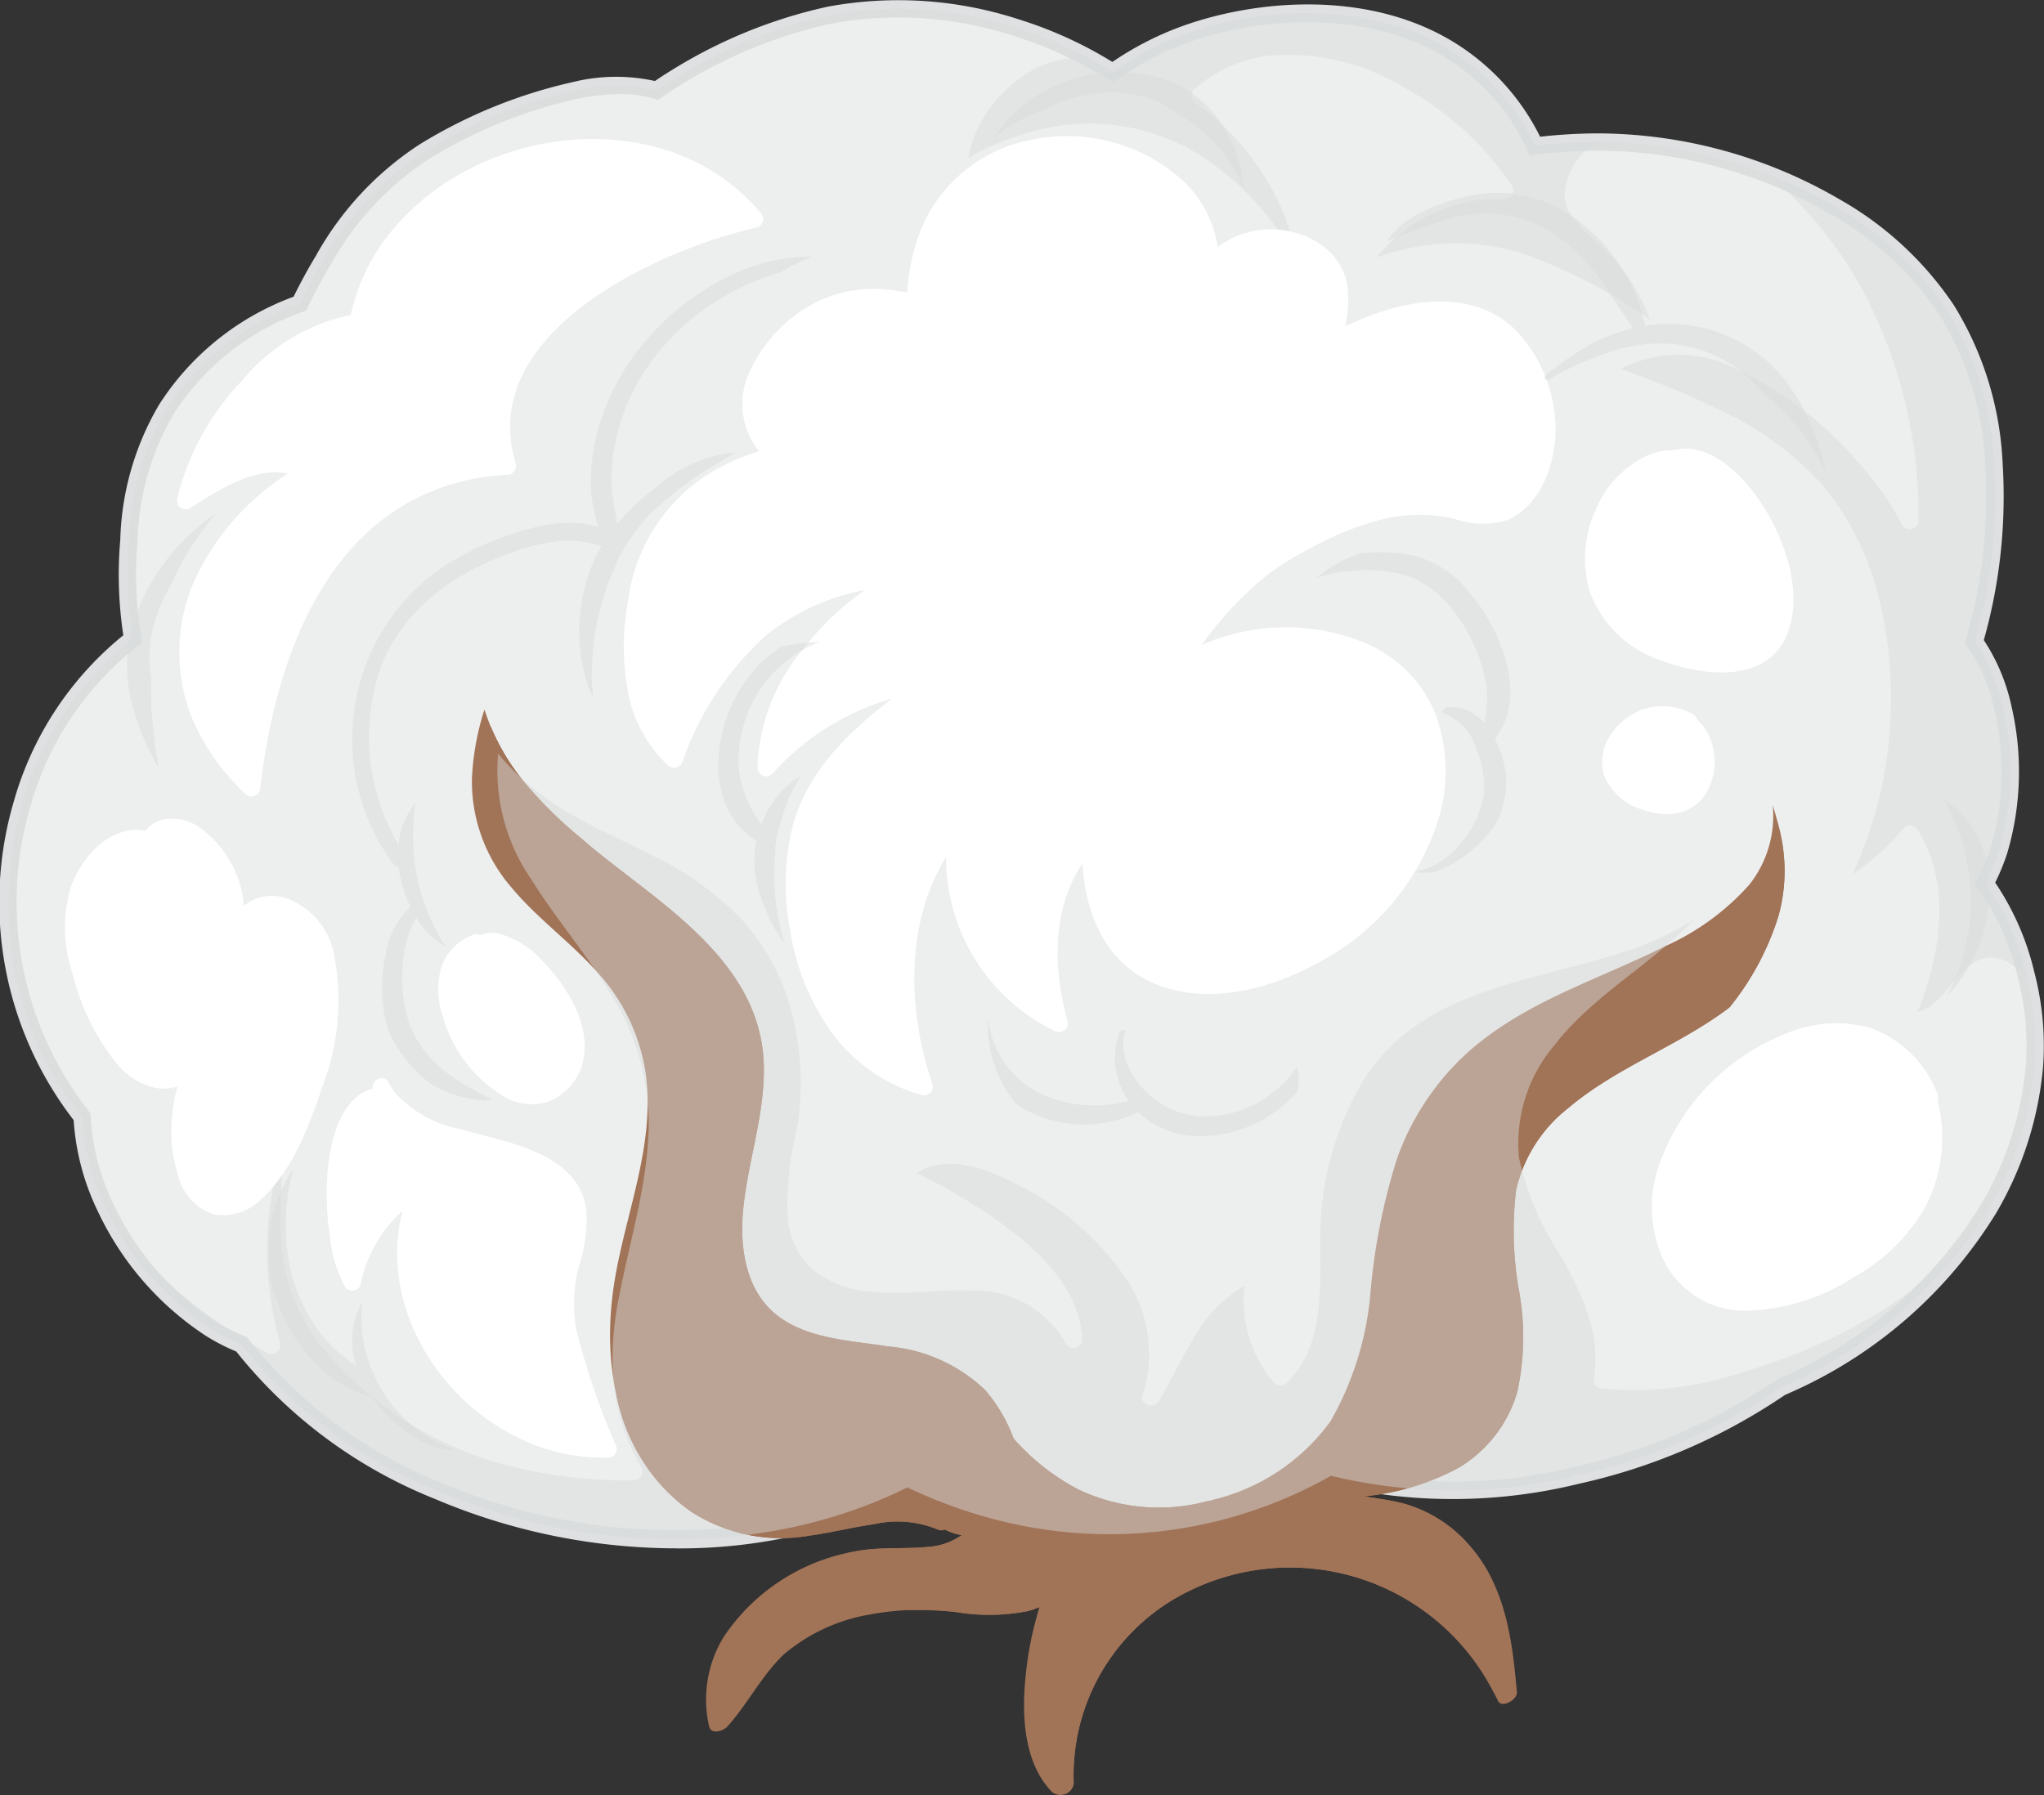 <svg id="Grupo_1185438" data-name="Grupo 1185438" xmlns="http://www.w3.org/2000/svg" xmlns:xlink="http://www.w3.org/1999/xlink" width="116.496" height="102.335" viewBox="0 0 116.496 102.335">
  <rect x="0" y="0" width="116.496" height="102.335" fill="#333333" stroke="none"/>
  <defs>
    <clipPath id="clip-path">
      <rect id="Rectángulo_410062" data-name="Rectángulo 410062" width="116.496" height="102.335" fill="none"/>
    </clipPath>
    <clipPath id="clip-path-2">
      <rect id="Rectángulo_410061" data-name="Rectángulo 410061" width="116.496" height="102.335" transform="translate(0 0)" fill="none"/>
    </clipPath>
    <clipPath id="clip-path-3">
      <rect id="Rectángulo_410055" data-name="Rectángulo 410055" width="115.503" height="87.261" transform="translate(0.499 0.493)" fill="none"/>
    </clipPath>
    <clipPath id="clip-path-4">
      <rect id="Rectángulo_410056" data-name="Rectángulo 410056" width="73.753" height="60.882" transform="translate(27.954 41.384)" fill="none"/>
    </clipPath>
    <clipPath id="clip-path-5">
      <rect id="Rectángulo_410057" data-name="Rectángulo 410057" width="106.165" height="78.596" transform="translate(7.244 4.088)" fill="none"/>
    </clipPath>
    <clipPath id="clip-path-6">
      <rect id="Rectángulo_410058" data-name="Rectángulo 410058" width="105.776" height="44.779" transform="translate(6.867 42.975)" fill="none"/>
    </clipPath>
    <clipPath id="clip-path-7">
      <rect id="Rectángulo_410059" data-name="Rectángulo 410059" width="23.138" height="47.705" transform="translate(92.376 9.996)" fill="none"/>
    </clipPath>
    <clipPath id="clip-path-8">
      <rect id="Rectángulo_410060" data-name="Rectángulo 410060" width="38.856" height="17.467" transform="translate(55.192 0.752)" fill="none"/>
    </clipPath>
  </defs>
  <g id="Grupo_1185437" data-name="Grupo 1185437" clip-path="url(#clip-path)">
    <g id="Grupo_1185436" data-name="Grupo 1185436">
      <g id="Grupo_1185435" data-name="Grupo 1185435" clip-path="url(#clip-path-2)">
        <path id="Trazado_1051709" data-name="Trazado 1051709" d="M115.457,55.489a14.207,14.207,0,0,0-2.315-5.115,13.065,13.065,0,0,0,.8-1.931,16.029,16.029,0,0,0,.217-8.079,10.593,10.593,0,0,0-1.63-3.783,29.9,29.9,0,0,0,1.116-10.107,18.382,18.382,0,0,0-2.7-8.815,18.751,18.751,0,0,0-6.385-5.893A27.035,27.035,0,0,0,90.944,8.1a28.494,28.494,0,0,0-3.462.23,12.577,12.577,0,0,0-3.721-4.7C79.507.3,73.217.146,68.24,1.721a17.255,17.255,0,0,0-4.821,2.4A22.825,22.825,0,0,0,57.87,1.559a21.685,21.685,0,0,0-10.59-.7A27.9,27.9,0,0,0,38.6,4.387c-.378.229-.777.489-1.177.77a9.7,9.7,0,0,0-4.717.017,27.933,27.933,0,0,0-8.538,3.483,17.7,17.7,0,0,0-5.745,6.188c-.481.8-.926,1.622-1.333,2.468a14.956,14.956,0,0,0-7.6,6.018,15.322,15.322,0,0,0-2.138,7.476,22.143,22.143,0,0,0,.221,5.622c-.095.074-.2.141-.29.218a18.3,18.3,0,0,0-6.017,9.175C-.4,51.96.606,58.744,4.682,63.666a13.381,13.381,0,0,0,1.34,5.177,16.758,16.758,0,0,0,6,6.906,10.857,10.857,0,0,0,1.764.894A26.709,26.709,0,0,0,24.94,84.98c8.342,3.543,18.555,3.914,26.775-.186a27.6,27.6,0,0,0,5.79,2.023,25.632,25.632,0,0,0,18.356-2.685A29.521,29.521,0,0,0,89.885,84.1a33.435,33.435,0,0,0,11.637-5.024c.184-.084.371-.159.552-.246a25.562,25.562,0,0,0,11.267-9.918,19.285,19.285,0,0,0,2.613-8.128,16.086,16.086,0,0,0-.5-5.3" fill="#fff"/>
        <path id="Trazado_1051710" data-name="Trazado 1051710" d="M38.507,88.269a35.349,35.349,0,0,1-13.76-2.834,27.494,27.494,0,0,1-11.281-8.387,11.58,11.58,0,0,1-1.713-.881,17.232,17.232,0,0,1-6.176-7.11,13.961,13.961,0,0,1-1.379-5.2A20.341,20.341,0,0,1,.785,45.694a18.757,18.757,0,0,1,6.18-9.427.779.779,0,0,1,.063-.051,23.074,23.074,0,0,1-.173-5.443A16.029,16.029,0,0,1,9.07,23.064a15.4,15.4,0,0,1,7.663-6.149c.391-.8.816-1.579,1.267-2.325a17.989,17.989,0,0,1,5.911-6.356A28.553,28.553,0,0,1,32.6,4.69a10.335,10.335,0,0,1,4.73-.072c.344-.236.685-.456,1.01-.653A28.294,28.294,0,0,1,47.179.38a22.113,22.113,0,0,1,10.835.707A23.5,23.5,0,0,1,63.4,3.531a17.806,17.806,0,0,1,4.686-2.28C72.717-.214,79.341-.459,84.065,3.242a13.126,13.126,0,0,1,3.712,4.552,30.307,30.307,0,0,1,3.161-.189l.295,0a27.513,27.513,0,0,1,13.572,3.736,19.287,19.287,0,0,1,6.55,6.05,18.769,18.769,0,0,1,2.785,9.051,30.174,30.174,0,0,1-1.074,10.05,11.075,11.075,0,0,1,1.576,3.766,16.475,16.475,0,0,1-.227,8.333,12.425,12.425,0,0,1-.7,1.726,15.381,15.381,0,0,1,2.217,5.054,16.561,16.561,0,0,1,.51,5.457,19.917,19.917,0,0,1-2.679,8.337,26.139,26.139,0,0,1-11.48,10.114c-.112.053-.225.1-.34.152l-.221.1a33.822,33.822,0,0,1-11.733,5.056,30.137,30.137,0,0,1-14.057.08A25.991,25.991,0,0,1,57.4,87.3a28,28,0,0,1-5.677-1.955,30.166,30.166,0,0,1-13.211,2.926M35.34,5.364a12.345,12.345,0,0,0-2.534.293,27.5,27.5,0,0,0-8.384,3.422A17.056,17.056,0,0,0,18.844,15.1c-.469.775-.91,1.592-1.312,2.426l-.088.185-.194.068A14.384,14.384,0,0,0,9.9,23.6,15.107,15.107,0,0,0,7.84,30.842a21.564,21.564,0,0,0,.213,5.494l.055.294-.379.294c-.045.034-.091.067-.135.1a17.791,17.791,0,0,0-5.857,8.924,19.332,19.332,0,0,0,3.326,17.4l.1.127.007.163a12.822,12.822,0,0,0,1.291,4.988,16.245,16.245,0,0,0,5.813,6.7,10.618,10.618,0,0,0,1.685.855l.131.052.084.114a26.429,26.429,0,0,0,10.954,8.174C33.8,88.207,43.9,88.14,51.493,84.353l.217-.108.218.1a27.046,27.046,0,0,0,5.686,1.987,25.286,25.286,0,0,0,17.993-2.627l.178-.107.2.053a29.019,29.019,0,0,0,13.786-.035,33.087,33.087,0,0,0,11.467-4.948l.315-.15c.1-.043.205-.088.305-.136a25.152,25.152,0,0,0,11.055-9.723,18.894,18.894,0,0,0,2.547-7.92,15.63,15.63,0,0,0-.485-5.135,14.13,14.13,0,0,0-2.22-4.924l-.2-.246.14-.283a12.68,12.68,0,0,0,.774-1.858,15.5,15.5,0,0,0,.205-7.824,10,10,0,0,0-1.551-3.607l-.136-.193.063-.226a29.292,29.292,0,0,0,1.1-9.939,17.818,17.818,0,0,0-2.625-8.581,18.322,18.322,0,0,0-6.218-5.733,26.5,26.5,0,0,0-13.078-3.6l-.283,0a27.783,27.783,0,0,0-3.4.227l-.367.049-.15-.337a12.049,12.049,0,0,0-3.577-4.512C79.033.553,72.576.868,68.387,2.192a16.834,16.834,0,0,0-4.682,2.333l-.272.193-.28-.179a22.491,22.491,0,0,0-5.429-2.508,21.084,21.084,0,0,0-10.346-.684,27.281,27.281,0,0,0-8.524,3.462c-.369.224-.758.478-1.15.753l-.2.139-.233-.073a6.5,6.5,0,0,0-1.933-.264" fill="#dee0e1"/>
        <g id="Grupo_1185419" data-name="Grupo 1185419" opacity="0.47" style="mix-blend-mode: multiply;isolation: isolate">
          <g id="Grupo_1185418" data-name="Grupo 1185418">
            <g id="Grupo_1185417" data-name="Grupo 1185417" clip-path="url(#clip-path-3)">
              <path id="Trazado_1051711" data-name="Trazado 1051711" d="M115.456,55.489a14.2,14.2,0,0,0-2.315-5.115,13.032,13.032,0,0,0,.8-1.932,16.025,16.025,0,0,0,.217-8.078,10.6,10.6,0,0,0-1.63-3.784,29.9,29.9,0,0,0,1.116-10.106,18.382,18.382,0,0,0-2.7-8.816,18.758,18.758,0,0,0-6.385-5.892A27.046,27.046,0,0,0,90.943,8.1a28.48,28.48,0,0,0-3.461.231,12.581,12.581,0,0,0-3.722-4.7C79.506.3,73.217.146,68.239,1.721a17.253,17.253,0,0,0-4.821,2.4,22.859,22.859,0,0,0-5.549-2.563,21.673,21.673,0,0,0-10.59-.7A27.878,27.878,0,0,0,38.6,4.386c-.378.23-.777.489-1.177.771a9.717,9.717,0,0,0-4.717.016,27.933,27.933,0,0,0-8.538,3.483,17.7,17.7,0,0,0-5.744,6.189c-.481.8-.927,1.621-1.334,2.468a14.942,14.942,0,0,0-7.6,6.017,15.327,15.327,0,0,0-2.139,7.477,22.179,22.179,0,0,0,.221,5.621c-.095.075-.2.142-.29.219a18.3,18.3,0,0,0-6.017,9.175C-.4,51.96.605,58.743,4.682,63.666a13.38,13.38,0,0,0,1.339,5.177,16.761,16.761,0,0,0,5.995,6.9,10.943,10.943,0,0,0,1.764.895A26.72,26.72,0,0,0,24.94,84.98c8.341,3.543,18.554,3.914,26.774-.186a27.619,27.619,0,0,0,5.79,2.023A25.631,25.631,0,0,0,75.86,84.132,29.546,29.546,0,0,0,89.884,84.1a33.472,33.472,0,0,0,11.637-5.024c.184-.084.371-.159.553-.246a25.571,25.571,0,0,0,11.266-9.918,19.289,19.289,0,0,0,2.613-8.129,16.056,16.056,0,0,0-.5-5.3M10.1,28.412a14.905,14.905,0,0,1,3.75-6.774,10.851,10.851,0,0,1,6.142-3.68,11.113,11.113,0,0,1,1.523-3.69c4.578-7.058,16.2-8.867,21.842-2.126a.5.5,0,0,1-.218.825A28.93,28.93,0,0,0,38.923,14.3c-4.805,1.923-11.381,6.023-9.528,12.143a.5.5,0,0,1-.476.625,12.9,12.9,0,0,0-5.485,1.489c-5.752,3.141-7.886,10.281-8.6,16.363a.5.5,0,0,1-.843.349,12.831,12.831,0,0,1-3.057-4.352,10.122,10.122,0,0,1,.237-8.015A14.455,14.455,0,0,1,16.4,27c-1.867-.439-4.123,1.052-5.574,1.972a.5.5,0,0,1-.725-.558M33.19,60.684A3.28,3.28,0,0,1,31.26,62.8a3.089,3.089,0,0,1-2.488-.262,7.749,7.749,0,0,1-3.545-4.627,4.742,4.742,0,0,1-.09-2.723,2.985,2.985,0,0,1,1.849-1.9.4.4,0,0,1,.379.024,1.8,1.8,0,0,1,1.017-.1,5.183,5.183,0,0,1,2.6,1.641c1.389,1.434,2.8,3.744,2.2,5.825m-18.209,7.6a3.089,3.089,0,0,1-2.752.961,3.064,3.064,0,0,1-2.048-2.158,8.354,8.354,0,0,1-.341-3.663,8.618,8.618,0,0,1,.284-1.476,2.756,2.756,0,0,1-1.266.076,3.962,3.962,0,0,1-2.185-1.371,12.82,12.82,0,0,1-2.491-5.021,8.23,8.23,0,0,1-.129-5.091C4.613,49,5.936,47.4,7.689,47.306a2.374,2.374,0,0,1,.6.05,1.991,1.991,0,0,1,.91-.615,2.763,2.763,0,0,1,2.463.656A6.042,6.042,0,0,1,13.9,51.639a2.556,2.556,0,0,1,2.4-.438,4.256,4.256,0,0,1,2.753,3.277,13.765,13.765,0,0,1-.71,7.561c-.732,2.169-1.657,4.633-3.356,6.24M34.652,83.09a10.687,10.687,0,0,1-4.754-.959c-4.961-2.209-8.32-7.8-6.956-13.1a7.663,7.663,0,0,0-2.392,4.195.5.5,0,0,1-.9.118,7.722,7.722,0,0,1-.843-2.818,16.063,16.063,0,0,1-.124-3.863c.164-1.716.746-4.11,2.563-4.612-.078-.495.637-.859.9-.343a3.418,3.418,0,0,0,.243.4.488.488,0,0,1,.09.146,6.739,6.739,0,0,0,3.693,2.1c2.578.756,6.808,1.3,7.247,4.629a8.826,8.826,0,0,1-.434,3.243,8.43,8.43,0,0,0-.142,3.563,41.677,41.677,0,0,0,2.292,6.683.5.5,0,0,1-.476.625M85.91,29.653a4.992,4.992,0,0,1-3-.068,8.856,8.856,0,0,0-3.921-.029,17.221,17.221,0,0,0-4.324,1.71,15.785,15.785,0,0,0-2.546,1.6,20.182,20.182,0,0,0-3.575,3.822c-.018.027-.042.059-.064.09a11.858,11.858,0,0,1,9.46-.066,7.47,7.47,0,0,1,3.808,3.826,9.461,9.461,0,0,1,.269,6.061,13.9,13.9,0,0,1-6.632,8.144c-2.7,1.556-6.258,2.573-9.3,1.443-3.007-1.116-4.215-3.985-4.392-6.95-1.754,2.59-1.676,6.015-.845,8.983a.5.5,0,0,1-.725.558,10.959,10.959,0,0,1-6.2-9.939c-2.35,3.842-2.2,8.8-.775,12.985a.5.5,0,0,1-.607.607,9.605,9.605,0,0,1-5.317-3.818,13.63,13.63,0,0,1-2.177-5.5A13.846,13.846,0,0,1,45.2,47c.878-3.079,3.166-5.283,5.644-7.171a14.444,14.444,0,0,0-6.83,4.293.5.5,0,0,1-.843-.349A11.1,11.1,0,0,1,45.9,36.845a15.4,15.4,0,0,1,3.4-3.206,12.619,12.619,0,0,0-5.566,2.526A17.2,17.2,0,0,0,38.9,43.416a.5.5,0,0,1-.825.218A7.637,7.637,0,0,1,35.733,39.1a14.17,14.17,0,0,1,.082-4.967,10.059,10.059,0,0,1,5.631-7.7,13.388,13.388,0,0,1,1.82-.709,4.262,4.262,0,0,1-.576-4.45,8.332,8.332,0,0,1,3.526-3.886,7.369,7.369,0,0,1,4.441-.869,9.577,9.577,0,0,1,1.052.166,12.026,12.026,0,0,1,.532-2.917,8.5,8.5,0,0,1,6.673-5.823,9.794,9.794,0,0,1,8.759,2.6A6.543,6.543,0,0,1,69.4,14.072a5.188,5.188,0,0,1,3.193-1c1.888.062,3.895,1.218,4.194,3.2a6.5,6.5,0,0,1-.121,2.33c.4-.185.8-.362,1.2-.522,2.9-1.154,6.549-1.551,8.808,1.056a8.293,8.293,0,0,1,1.983,5.514c-.062,1.923-.866,4.169-2.749,5m5.048-.6A5.848,5.848,0,0,1,94.044,25.9a3.549,3.549,0,0,1,1.333-.233c1.884-.507,3.76,1.215,4.8,2.713,1.4,2.007,2.54,4.961,1.81,7.417-.96,3.232-4.862,2.8-7.357,1.841a6.48,6.48,0,0,1-4-3.847,6.6,6.6,0,0,1,.325-4.744m.507,15.268a2.706,2.706,0,0,1,.288-2.352,3.658,3.658,0,0,1,2-1.559,3.438,3.438,0,0,1,2.741.324.452.452,0,0,1,.219.277,2.61,2.61,0,0,1,.64.828,3.6,3.6,0,0,1-.091,3.358,2.53,2.53,0,0,1-1.4,1.1,3.618,3.618,0,0,1-2.191-.115,3.385,3.385,0,0,1-2.2-1.864m18.32,24.391a10.516,10.516,0,0,1-4.1,4.088,11.835,11.835,0,0,1-6.158,1.932,5.143,5.143,0,0,1-4.7-2.856,7.179,7.179,0,0,1-.363-5.18,12.5,12.5,0,0,1,7.4-7.791,7.2,7.2,0,0,1,4.815-.27,6.46,6.46,0,0,1,3.743,3.734.514.514,0,0,1,.01.392,8.551,8.551,0,0,1-.65,5.951" fill="#d8dadb"/>
            </g>
          </g>
        </g>
        <path id="Trazado_1051712" data-name="Trazado 1051712" d="M101.372,52.174a9.853,9.853,0,0,0-.081-5.387c-.081-.3-.168-.591-.254-.886A6.334,6.334,0,0,1,99.7,50.436a14.145,14.145,0,0,1-4.816,3.514c-3.983,2-8.347,3.252-11.632,6.42a14.935,14.935,0,0,0-3.63,5.68,35.266,35.266,0,0,0-1.5,7.483,17.763,17.763,0,0,1-2.292,7.49,11.629,11.629,0,0,1-6.656,4.466,10.748,10.748,0,0,1-7.678-.563A12.66,12.66,0,0,1,57.766,82a8.927,8.927,0,0,0-1.617-2.756,9.1,9.1,0,0,0-5.562-2.488c-1.994-.321-4.26-.4-5.994-1.552-2.1-1.394-2.47-4.057-2.223-6.382.286-2.707,1.231-5.345,1.163-8.088-.137-5.5-5.09-8.7-8.977-11.764-.473-.373-.944-.75-1.392-1.15A24.093,24.093,0,0,1,29.9,44.61a12.426,12.426,0,0,1-2.289-4.159,15.122,15.122,0,0,0-.713,3.911A9.244,9.244,0,0,0,29.156,50.6c1.48,1.777,3.387,3.124,4.912,4.853a10.93,10.93,0,0,1,2.712,5.6c.677,4.461-1.43,8.685-1.9,13.049-.483,4.5.576,9.34,4.5,12.07a9.429,9.429,0,0,0,6.8,1.366c1.214-.163,2.4-.473,3.617-.642a6.009,6.009,0,0,1,3.65.3.5.5,0,0,0,.411,0,3.071,3.071,0,0,0,.959.319,3.787,3.787,0,0,1-1.986.677c-1.286.12-2.587,0-3.867.211a11.359,11.359,0,0,0-7.723,4.923,6.84,6.84,0,0,0-.827,5.086c.111.5.815.272,1.041.019,1.165-1.3,1.946-2.9,3.216-4.113a10.2,10.2,0,0,1,4.942-2.284,15.84,15.84,0,0,1,4.869-.133,11.489,11.489,0,0,0,4.106-.056,4.778,4.778,0,0,0,.664-.236,19.34,19.34,0,0,0-.77,3.676c-.261,2.259-.214,5.156,1.493,6.89a.769.769,0,0,0,1.22-.539,11.679,11.679,0,0,1,6.459-10.879,13.038,13.038,0,0,1,17.718,6.2c.224.467,1.119-.072,1.084-.48l-.012-.124h0v0c-.251-2.879-.652-5.874-2.61-8.149a7.665,7.665,0,0,0-3.847-2.49c-.721-.19-1.481-.284-2.232-.408A14.214,14.214,0,0,0,83.093,83.7a7.445,7.445,0,0,0,3.38-4.33,14.694,14.694,0,0,0,.117-5.708,19.46,19.46,0,0,1-.178-5.834,8.278,8.278,0,0,1,2.98-4.669c2.773-2.345,6.3-3.539,9.183-5.731a15.713,15.713,0,0,0,2.8-5.25" fill="#a17357"/>
        <g id="Grupo_1185422" data-name="Grupo 1185422" style="mix-blend-mode: multiply;isolation: isolate">
          <g id="Grupo_1185421" data-name="Grupo 1185421">
            <g id="Grupo_1185420" data-name="Grupo 1185420" clip-path="url(#clip-path-4)">
              <path id="Trazado_1051713" data-name="Trazado 1051713" d="M101.529,47.852A17.091,17.091,0,0,1,101,51.345a9.286,9.286,0,0,1-4.067,5.437c-3.6,2.359-8.31,3.091-11.387,6.234A6.784,6.784,0,0,0,83.7,67.591a59.873,59.873,0,0,1-.3,6.855,13.9,13.9,0,0,1-7.572,9.994c-1.945.967-4.76,1.776-6.987,1.126a10.656,10.656,0,0,1-7.353-.639A12.663,12.663,0,0,1,57.765,82a8.891,8.891,0,0,0-1.617-2.755,9.1,9.1,0,0,0-5.562-2.489c-1.993-.32-4.26-.4-5.994-1.551-2.1-1.394-2.469-4.057-2.223-6.383.286-2.707,1.231-5.344,1.163-8.088-.137-5.5-5.089-8.7-8.977-11.764-.473-.373-.943-.75-1.392-1.15A23.912,23.912,0,0,1,29.9,44.61a12.773,12.773,0,0,1-1.943-3.226,12.337,12.337,0,0,0,1.951,4.439,37.473,37.473,0,0,0,5.3,5.494A12.318,12.318,0,0,1,38.615,56.7,17.579,17.579,0,0,1,39,63.138c-.3,3.75-1.191,7.829.086,11.49a5.845,5.845,0,0,0,3.4,3.631,26.433,26.433,0,0,0,4.917,1.123c3.262.589,6.876,1.508,8.084,4.994a.5.5,0,0,1-.345.607A35.8,35.8,0,0,1,48.9,85.991a29.783,29.783,0,0,1-5.192.258,9.537,9.537,0,0,1-5.728-2.457,12.285,12.285,0,0,1-2.853-4.283,10.636,10.636,0,0,0,4.246,6.661,9.434,9.434,0,0,0,6.8,1.365c1.214-.163,2.4-.473,3.617-.641a6.009,6.009,0,0,1,3.65.3.5.5,0,0,0,.412,0,3.067,3.067,0,0,0,.958.32,3.8,3.8,0,0,1-1.986.677c-1.285.119-2.587,0-3.867.211-.263.042-.527.107-.791.17a15.726,15.726,0,0,1,7.2.483c.319.1.528.583.218.825A12.256,12.256,0,0,1,51.662,91.8a20.69,20.69,0,0,1,2.818.1,11.449,11.449,0,0,0,4.107-.056,4.847,4.847,0,0,0,.663-.235c-.087.271-.142.55-.215.826a7.8,7.8,0,0,1,1.89-2.048,15.659,15.659,0,0,1,4.663-2.2c.449-.145.869.511.48.825-3.877,3.134-6.973,8.466-5.358,13.26a.717.717,0,0,0,.483-.633,11.678,11.678,0,0,1,6.459-10.878,13.024,13.024,0,0,1,17.641,6.053c-1.8-4.5-5.954-8.071-10.947-8.2a.5.5,0,0,1-.131-.969,10.31,10.31,0,0,1,8.706.732,10.847,10.847,0,0,1,2.156,1.771A8.626,8.626,0,0,0,83.832,88.2a7.666,7.666,0,0,0-3.846-2.491c-.722-.189-1.481-.284-2.233-.407A14.227,14.227,0,0,0,83.092,83.7a7.443,7.443,0,0,0,3.38-4.331,14.69,14.69,0,0,0,.117-5.707,19.5,19.5,0,0,1-.178-5.835,8.283,8.283,0,0,1,2.98-4.669c2.774-2.345,6.305-3.539,9.184-5.73a15.715,15.715,0,0,0,2.8-5.251,9.4,9.4,0,0,0,.158-4.322" fill="#a17357"/>
            </g>
          </g>
        </g>
        <g id="Grupo_1185425" data-name="Grupo 1185425" opacity="0.47" style="mix-blend-mode: multiply;isolation: isolate">
          <g id="Grupo_1185424" data-name="Grupo 1185424">
            <g id="Grupo_1185423" data-name="Grupo 1185423" clip-path="url(#clip-path-5)">
              <path id="Trazado_1051714" data-name="Trazado 1051714" d="M35.169,29.877c-.073-.585-.2-1.165-.275-1.752a9.792,9.792,0,0,1,.243-3.185,11.906,11.906,0,0,1,2.519-5.012,13.95,13.95,0,0,1,6.806-4.39,17.79,17.79,0,0,1,1.829-.91,10.616,10.616,0,0,0-4.407.956A14.725,14.725,0,0,0,36.916,19.3,13.129,13.129,0,0,0,34,24.813a10.99,10.99,0,0,0-.31,3.255,10.371,10.371,0,0,0,.405,1.986,4.185,4.185,0,0,0-.956-.222,8.036,8.036,0,0,0-2.851.285,17.426,17.426,0,0,0-5.134,2.251,11.939,11.939,0,0,0-2.662,16.978.261.261,0,0,0,.23.1,6.344,6.344,0,0,0,.112.645,8.036,8.036,0,0,0,.557,1.6,4.7,4.7,0,0,0-1.419,2.776,8.6,8.6,0,0,0,.077,4c.045.159.114.308.17.463.044.084.083.171.13.254a7.335,7.335,0,0,0,2.185,2.586,6.454,6.454,0,0,0,2.4.89,4,4,0,0,0,1.166.052c-2.048-1.025-4.015-2.161-4.8-4.465a7.987,7.987,0,0,1-.328-3.341,6.054,6.054,0,0,1,.747-2.6A4.442,4.442,0,0,0,25.4,53.966a11.562,11.562,0,0,1-1.7-8.224,4.423,4.423,0,0,0-.99,2.412,12.088,12.088,0,0,1-.991-10.164c1.327-3.385,4.278-5.382,7.593-6.545a10.555,10.555,0,0,1,2.861-.617,6.21,6.21,0,0,1,2.111.311,2.917,2.917,0,0,0-.167.267,9.86,9.86,0,0,0-1.1,4.634,10.009,10.009,0,0,0,.313,2.424,5.792,5.792,0,0,0,.5,1.359,9.733,9.733,0,0,1-.085-1.956,15.27,15.27,0,0,1,1.379-5.723c.033-.08.056-.162.092-.241a6.955,6.955,0,0,1,.8-1.309,9.67,9.67,0,0,1,.947-1.195,19.658,19.658,0,0,1,4.147-3.106c.281-.173.572-.345.867-.513a7.694,7.694,0,0,0-4.431,1.877,14.642,14.642,0,0,0-2.378,2.22" fill="#d8dadb"/>
              <path id="Trazado_1051715" data-name="Trazado 1051715" d="M45.671,44.2A5.384,5.384,0,0,0,43.4,46.99,6.384,6.384,0,0,1,42.1,43.739a7.265,7.265,0,0,1,4.622-7.147,13.541,13.541,0,0,0-2.195.269,7.751,7.751,0,0,0-2.458,2.622c-1.5,2.608-1.827,6.637,1.045,8.456-.01.043-.025.088-.033.131a6.247,6.247,0,0,0,.408,3.413,9.26,9.26,0,0,0,1.218,2.295,13.606,13.606,0,0,1-.517-5.2c0-.052-.007-.1-.005-.154A5.181,5.181,0,0,1,44.466,47a8.808,8.808,0,0,1,1.205-2.8" fill="#d8dadb"/>
              <path id="Trazado_1051716" data-name="Trazado 1051716" d="M20.644,74.247a4.437,4.437,0,0,0-.577,2.34A5.406,5.406,0,0,0,20.3,77.86a8.582,8.582,0,0,1-1.823-1.594,9.447,9.447,0,0,1-1.931-3.94,11.893,11.893,0,0,1-.176-3.875,8.809,8.809,0,0,1,.379-1.856,8.039,8.039,0,0,0-1.436,4.8,12.443,12.443,0,0,0,.148,1.724c.7,2.857,2.787,5.8,5.73,6.524a8.705,8.705,0,0,0,1.922,1.943,4.838,4.838,0,0,0,2.73,1.1.325.325,0,0,0,.11-.02,8.05,8.05,0,0,1-5.313-8.417" fill="#d8dadb"/>
              <path id="Trazado_1051717" data-name="Trazado 1051717" d="M9,43.509a23.14,23.14,0,0,1-.384-4.853A7.362,7.362,0,0,1,8.8,35.5a10.688,10.688,0,0,1,1.025-2.321,15.537,15.537,0,0,1,2.505-3.924A12.144,12.144,0,0,0,7.6,35.481a8.743,8.743,0,0,0,.06,5.142,14.167,14.167,0,0,0,1.384,3.152c-.017-.091-.034-.185-.048-.266" fill="#d8dadb"/>
              <path id="Trazado_1051718" data-name="Trazado 1051718" d="M59.032,6.446c.158-.062.324-.111.487-.167a7.791,7.791,0,0,1,5.311-.857,5.713,5.713,0,0,1,2.365,1.123A8.575,8.575,0,0,1,70.849,10.7,7.069,7.069,0,0,0,67.09,4.788a8.61,8.61,0,0,0-8.022.684A6.585,6.585,0,0,0,56.705,7.83a8.062,8.062,0,0,1,2.327-1.384" fill="#d8dadb"/>
              <path id="Trazado_1051719" data-name="Trazado 1051719" d="M103.865,26.106a12.107,12.107,0,0,0-1.824-4.012,8.4,8.4,0,0,0-8.29-3.516c0-.017.014-.034.01-.051a10.072,10.072,0,0,0-5.217-6.817,7.573,7.573,0,0,0-5.294-.424,10.7,10.7,0,0,0-2.552.99c-.163.091-.325.188-.487.285a4.946,4.946,0,0,0-1.168,1.191,38.291,38.291,0,0,1,3.7-1.313,7.133,7.133,0,0,1,5.131.49,9.779,9.779,0,0,1,3,2.582c.809,1.018,1.442,2.156,2.205,3.2a10.553,10.553,0,0,0-2.325.859,17.963,17.963,0,0,0-2.628,1.8c-.211.158-.045.393.177.253a16.775,16.775,0,0,1,3.133-1.443,9.269,9.269,0,0,1,3.064-.6,7.443,7.443,0,0,1,5.129,1.937,8.792,8.792,0,0,1,.887.952l.009.007a12.136,12.136,0,0,1,2.694,2.947,12,12,0,0,1,.836,1.521c-.058-.288-.121-.572-.189-.843" fill="#d8dadb"/>
              <path id="Trazado_1051720" data-name="Trazado 1051720" d="M85.188,42.107c1.971-2.368.312-6.272-1.408-8.289a6,6,0,0,0-3.19-2.143,9.322,9.322,0,0,0-3.06-.121,7,7,0,0,0-2.512,1.416,6.566,6.566,0,0,1,1.368-.351,9.09,9.09,0,0,1,3.432.1c2.365.555,4.014,3.123,4.665,5.314a6.09,6.09,0,0,1,.113,3.192,2.512,2.512,0,0,0-2.1-.915c-.144.013-.448.316-.18.376a2.986,2.986,0,0,1,1.8,1.955,5.386,5.386,0,0,1,.443,2.711A5.937,5.937,0,0,1,83,48.369a4.568,4.568,0,0,1-1.325.992,4.482,4.482,0,0,1-1.023.334c.066.015.127.041.2.05a2.875,2.875,0,0,0,1.549-.288,7.771,7.771,0,0,0,2.844-2.48,5.251,5.251,0,0,0,.592-2.732,5.7,5.7,0,0,0-.645-2.138" fill="#d8dadb"/>
              <path id="Trazado_1051721" data-name="Trazado 1051721" d="M73.934,62.244c.014-.078.038-.158.048-.235a3.618,3.618,0,0,0-.054-1.2,7.43,7.43,0,0,1-.633.8A6.963,6.963,0,0,1,71.951,62.7a6.007,6.007,0,0,1-3.29.944,4.8,4.8,0,0,1-3.216-1.279c-.906-.84-1.734-2.255-1.318-3.519.069-.209-.256-.161-.31-.005a4.149,4.149,0,0,0,.509,3.905,7.245,7.245,0,0,1-5.231-.5A5.447,5.447,0,0,1,56.305,58a7.128,7.128,0,0,0,1.625,4.949A6.838,6.838,0,0,0,62.072,64.1a6.912,6.912,0,0,0,2.806-.7,4.965,4.965,0,0,0,3.4,1.367,7.259,7.259,0,0,0,4.172-1.231,7.45,7.45,0,0,0,1.486-1.294" fill="#d8dadb"/>
              <path id="Trazado_1051722" data-name="Trazado 1051722" d="M112.445,47.2a5.446,5.446,0,0,0-1.654-1.608c.132.234.257.471.366.71a11.6,11.6,0,0,1,.945,7.285,11.094,11.094,0,0,1-1.16,3.2,7.983,7.983,0,0,0,1.551-2.194,8.5,8.5,0,0,0,.916-3.773,6.689,6.689,0,0,0-.964-3.619" fill="#d8dadb"/>
            </g>
          </g>
        </g>
        <g id="Grupo_1185428" data-name="Grupo 1185428" opacity="0.47" style="mix-blend-mode: multiply;isolation: isolate">
          <g id="Grupo_1185427" data-name="Grupo 1185427">
            <g id="Grupo_1185426" data-name="Grupo 1185426" clip-path="url(#clip-path-6)">
              <path id="Trazado_1051723" data-name="Trazado 1051723" d="M107.062,74.84a32.2,32.2,0,0,1-7.519,3.314,19.364,19.364,0,0,1-8.348.987c-.286-.041-.382-.37-.344-.607.4-2.517-.69-4.784-1.89-6.917a16.464,16.464,0,0,1-2.39-5.642,8.635,8.635,0,0,1,2.033-6.4c2.2-2.843,5.512-4.59,7.935-7.147a17.255,17.255,0,0,1-3.966,1.831C87.247,56.005,80.978,56.38,77.7,61.6a17.566,17.566,0,0,0-2.454,9.063c-.025,2.778.271,6.073-1.917,8.182a.5.5,0,0,1-.7,0,7.2,7.2,0,0,1-1.7-5.545,7.783,7.783,0,0,0-2.649,2.57c-.827,1.295-1.452,2.708-2.247,4.022-.281.464-1.106.156-.9-.38a7.724,7.724,0,0,0-1.12-6.864,16.286,16.286,0,0,0-5.875-5.04c-1.7-.927-4.169-1.89-5.879-.734a34.361,34.361,0,0,1,4.79,2.846c2.187,1.592,4.495,3.762,4.632,6.647a.5.5,0,0,1-.92.249,5.893,5.893,0,0,0-5.289-3.037c-1.951-.109-3.887.282-5.839.054a6.015,6.015,0,0,1-3.325-1.259,4.536,4.536,0,0,1-1.415-2.963,17.653,17.653,0,0,1,.522-5.025,15.9,15.9,0,0,0-.217-6.355,12.806,12.806,0,0,0-2.894-5.58,17.5,17.5,0,0,0-5.013-3.626c-1.733-.9-3.538-1.66-5.2-2.68a14.894,14.894,0,0,1-3.7-3.175,10.908,10.908,0,0,0,1.884,7.154c1.359,2.184,3.047,4.142,4.4,6.329a13.987,13.987,0,0,1,2.3,7.643c-.042,3.337-1.051,6.512-1.679,9.76a17.576,17.576,0,0,0-.357,4.671,12.506,12.506,0,0,0,1.608,5.125.5.5,0,0,1-.426.743,27.606,27.606,0,0,1-7.213-.858,20.37,20.37,0,0,1-10.687-6.91,10.744,10.744,0,0,1-2.2-6.057,32.6,32.6,0,0,1,.053-3.591c-.156.224-.319.442-.492.649a19.2,19.2,0,0,0,.377,8.935.5.5,0,0,1-.725.558,30.985,30.985,0,0,1-4.714-3.2,30.457,30.457,0,0,1-3.659-3.546,16.294,16.294,0,0,0,5.15,5.365,10.943,10.943,0,0,0,1.764.895A26.717,26.717,0,0,0,24.94,84.98c8.342,3.543,18.555,3.914,26.775-.186a27.6,27.6,0,0,0,5.79,2.023,25.633,25.633,0,0,0,18.356-2.685A29.542,29.542,0,0,0,89.884,84.1a33.45,33.45,0,0,0,11.638-5.024c.183-.084.371-.159.552-.246a26,26,0,0,0,10.569-8.842,22.563,22.563,0,0,1-5.581,4.851" fill="#d8dadb"/>
            </g>
          </g>
        </g>
        <g id="Grupo_1185431" data-name="Grupo 1185431" opacity="0.47" style="mix-blend-mode: multiply;isolation: isolate">
          <g id="Grupo_1185430" data-name="Grupo 1185430">
            <g id="Grupo_1185429" data-name="Grupo 1185429" clip-path="url(#clip-path-7)">
              <path id="Trazado_1051724" data-name="Trazado 1051724" d="M106.058,16.349a27.4,27.4,0,0,1,3.288,13.341.5.5,0,0,1-.92.249,16.977,16.977,0,0,0-2.4-3.443,20.953,20.953,0,0,0-6.962-5.413,7.167,7.167,0,0,0-6.693-.048,51.109,51.109,0,0,1,6.339,2.682,17.538,17.538,0,0,1,5.2,3.987,15.943,15.943,0,0,1,3.141,6.239,24.013,24.013,0,0,1-1.461,15.884,12.6,12.6,0,0,0,2.91-2.632.5.5,0,0,1,.776.1c1.975,3.06,1.341,7.164,0,10.407,1.214-.266,2.031-1.926,2.929-2.627,1.253-.978,2.4-.348,3.311.7-.023-.1-.033-.193-.057-.289a14.21,14.21,0,0,0-2.316-5.115,13.134,13.134,0,0,0,.8-1.931,16.025,16.025,0,0,0,.216-8.078,10.572,10.572,0,0,0-1.63-3.784,29.874,29.874,0,0,0,1.117-10.107,18.372,18.372,0,0,0-2.705-8.815,18.745,18.745,0,0,0-6.384-5.892,27.436,27.436,0,0,0-3.7-1.771,23.881,23.881,0,0,1,5.2,6.353" fill="#d8dadb"/>
            </g>
          </g>
        </g>
        <g id="Grupo_1185434" data-name="Grupo 1185434" opacity="0.47" style="mix-blend-mode: multiply;isolation: isolate">
          <g id="Grupo_1185433" data-name="Grupo 1185433">
            <g id="Grupo_1185432" data-name="Grupo 1185432" clip-path="url(#clip-path-8)">
              <path id="Trazado_1051725" data-name="Trazado 1051725" d="M61.024,3.321c-2.708.192-5.408,2.935-5.831,5.672a15.739,15.739,0,0,1,4.565-1.721,11.966,11.966,0,0,1,8.524,1.506,15.928,15.928,0,0,1,4.54,4.315,5.205,5.205,0,0,1,.7.1,12.421,12.421,0,0,0-1.238-2.771,14.733,14.733,0,0,0-4.136-4.553.5.5,0,0,1-.1-.775A8.078,8.078,0,0,1,72.221,3.18a12.8,12.8,0,0,1,7.961,1.9,17.366,17.366,0,0,1,6,5.528.5.5,0,0,1-.427.743,8.9,8.9,0,0,0-7.3,3.328,13.083,13.083,0,0,1,8.1-.3,29.921,29.921,0,0,1,7.49,3.839,10.9,10.9,0,0,0-2.631-4.042c-.789-.757-2.165-1.751-2.233-2.948a3.59,3.59,0,0,1,1.429-2.836c.122-.1.257-.2.386-.293l-.056,0a28.5,28.5,0,0,0-3.462.231,12.587,12.587,0,0,0-3.721-4.7C79.507.3,73.217.146,68.239,1.721a17.236,17.236,0,0,0-4.82,2.4c-.632-.4-1.29-.763-1.957-1.1a.516.516,0,0,1-.438.3" fill="#d8dadb"/>
            </g>
          </g>
        </g>
      </g>
    </g>
  </g>
</svg>
